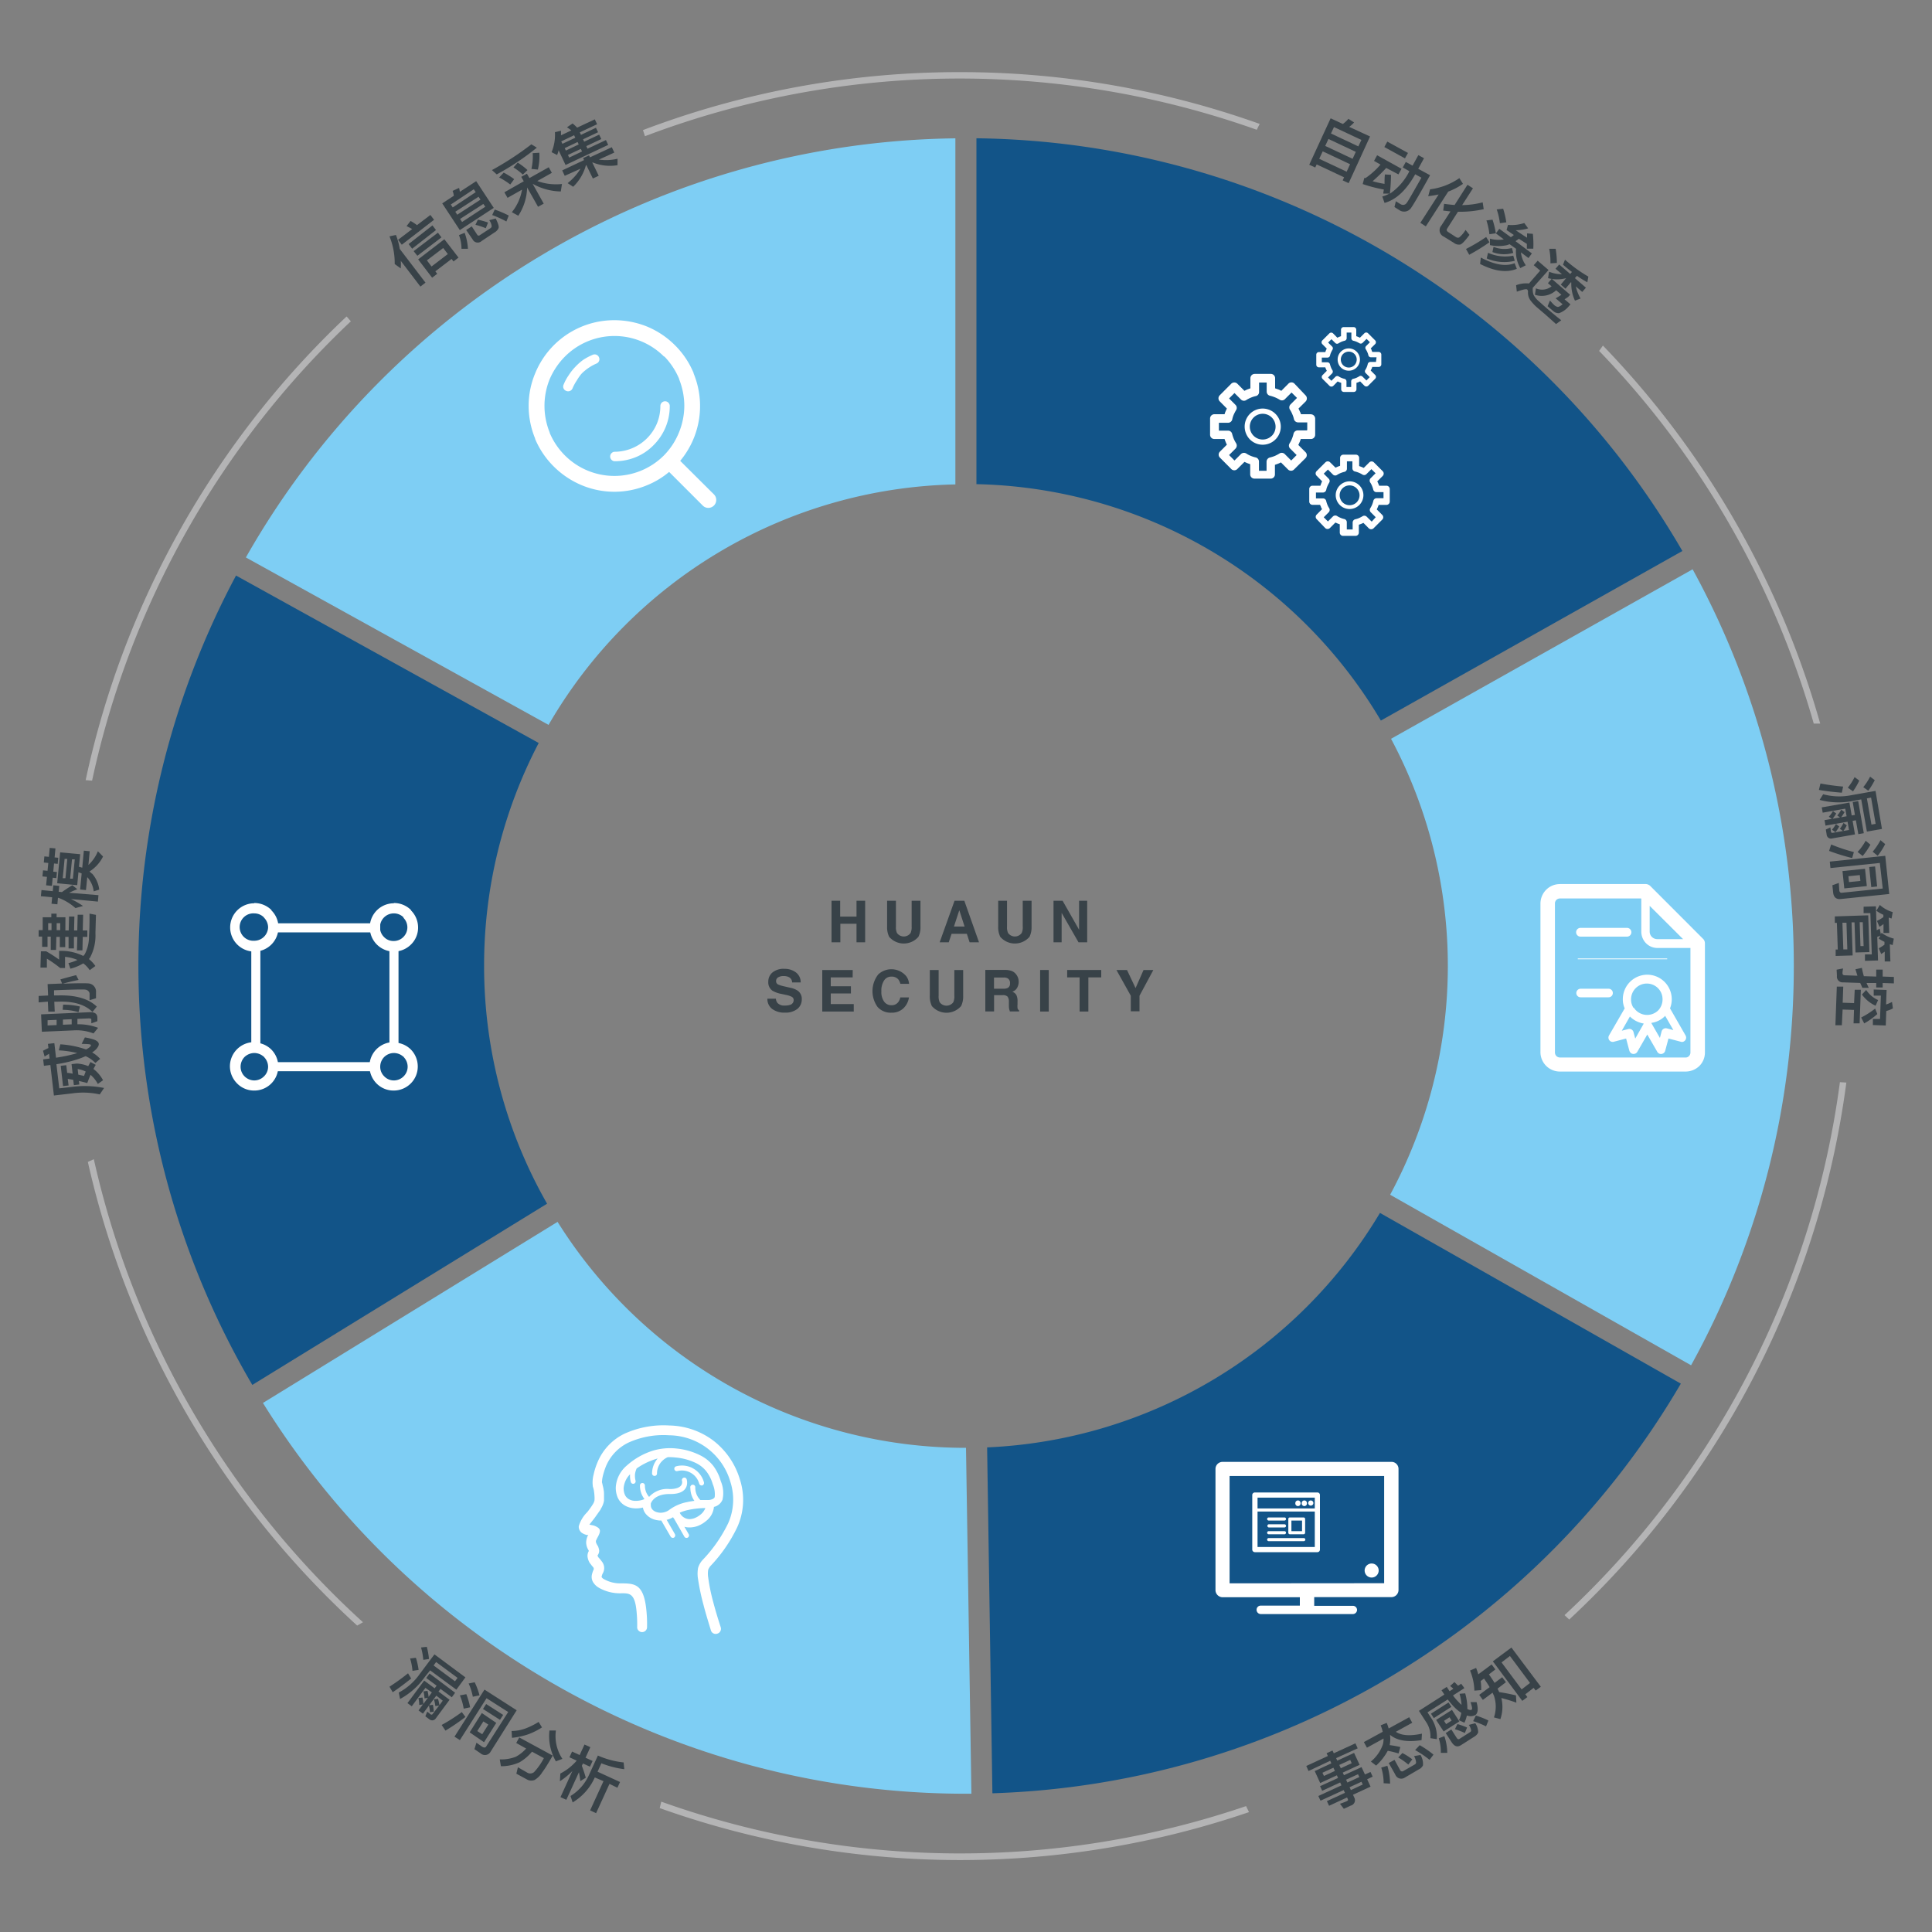 <svg id="图层_1" data-name="图层 1" xmlns="http://www.w3.org/2000/svg" viewBox="0 0 300 300"><rect x="0" y="0" width="300" height="300" fill="#808080" stroke="none"/><defs><style>.cls-1{fill:#384248;}.cls-2{fill:#7ecef4;}.cls-3{fill:#125488;}.cls-4{fill:#fff;}.cls-5{fill:#b4b4b5;}</style></defs><title>ico3</title><path class="cls-1" d="M9.37,162.16a15,15,0,0,1,4,.8h0c.51-.27.76-.5.75-.67s-.53-.17-1.44-.2l.5-1a9,9,0,0,1,1.42.34c.46.17.71.4.74.67s-.24.75-.81,1.17l-.22.15a5,5,0,0,1,1.24,1l-.74.64A4.66,4.66,0,0,0,13.29,164a12.73,12.73,0,0,1-1.39.53,20.67,20.67,0,0,1-3.14.72L9.2,169l1.9-.22a15.33,15.33,0,0,1,5.06.16l-.67,1a11.94,11.94,0,0,0-4.28-.16l-2.84.33-.55-4.74-1,.13-.12-1,1-.13-.08-.74a7.46,7.46,0,0,0-.69.44l-.25-.91q.38-.21.84-.42l-.08-.65,1-.11.26,2.26c.93-.14,1.73-.3,2.4-.47.32-.08.63-.16.89-.25a15.06,15.06,0,0,0-2.86-.42Zm1.28,6.39-.86.1-.36-3.15.86-.1.14,1.2c.3,0,.57.07.85.12l-.17-1.48.8-.09a5.28,5.28,0,0,1,1.79.4l.35-.64.82.44c-.12.19-.24.41-.36.64A5.3,5.3,0,0,1,16,167.74l-.81.58a4.76,4.76,0,0,0-1.13-1.42c-.17.39-.34.82-.51,1.28-.45-.13-.88-.23-1.3-.33l.07.55-.85.1-.1-.83-.85-.14ZM12.06,166l.1.87.89.2c.08-.23.17-.46.26-.68A4.25,4.25,0,0,0,12.06,166Z"/><path class="cls-1" d="M11.82,151.42l.38.74c-.92.19-1.73.38-2.44.59,2-.08,3.32-.09,3.91-.05a1.28,1.28,0,0,1,1.24,1.39c0,.19,0,.49,0,.92l-1,.3c0-.38,0-.72,0-1s-.26-.61-.72-.65-2.06,0-4.8.11l0,.8.55,0c2.75-.09,4.77.48,6.09,1.73l-.67.84c-1.16-1.16-2.94-1.69-5.37-1.6l-.56,0,.07,1.54-1,0-.07-1.55L6,155.65l0-1,1.47-.07-.08-1.77,2.25-.09-.26-.64C10.15,151.86,11,151.63,11.82,151.42Zm3.41,8.18-.71.87a7.32,7.32,0,0,0-3.16-.47l-4.86.21-.12-2.7,7.64-.34c.7,0,1.07.25,1.1.82l0,.58-.94.33c0-.22,0-.4,0-.57s-.18-.2-.49-.19l-1.67.07,0,.84A8.58,8.58,0,0,1,15.23,159.6Zm-7.84-1.18,0,.81,1.4-.06,0-.81ZM9.8,156a12.06,12.06,0,0,1,2.62.29l-.23.88a8.66,8.66,0,0,0-2.46-.37Zm1.33,3.06,0-.8-1.36.06,0,.8Z"/><path class="cls-1" d="M10.15,144.48l.52,0,.05-2.16.83,0-.05,2.16H12l.06-2.44.85,0-.06,2.44.71,0,0,1-.71,0-.05,2.09-.85,0,.06-2.09h-.53l0,1.79-.83,0,0-1.79-.52,0,0,1.59-.84,0,0-1.59H8.75L8.7,147.5l-.82,0,0-2.06h-.5l0,1.58-.84,0,0-1.59H6l0-1h.63l0-2,1.34,0v-.56l.82,0v.56l1.37,0Zm3.75-2.61,1,.19-.08,2.83a7.28,7.28,0,0,1-.86,3.84l-.16.19A4.9,4.9,0,0,1,14.81,150l-.88.65a4.14,4.14,0,0,0-1-1.06,7.3,7.3,0,0,1-2,.83l-.3-.87a7.08,7.08,0,0,0,1.4-.49,6.42,6.42,0,0,0-1.93-.48l0,1.73-.76,0a19,19,0,0,0-2.06-1.45l0,1.39-1,0,.07-2.53.83,0a22.63,22.63,0,0,1,2,1.29l0-1.36.6,0a7.72,7.72,0,0,1,3.15.79,1.68,1.68,0,0,0,.27-.34,6,6,0,0,0,.62-2.79C13.9,144.2,13.91,143.05,13.9,141.87ZM8,144.43l0-1.08H7.48l0,1.08Zm1.35,0,0-1.08H8.8l0,1.08Z"/><path class="cls-1" d="M15.29,139l-.09,1-4.2-.4a12.38,12.38,0,0,1,1.89,1.08l-1.17.33a8.23,8.23,0,0,0-2.63-1.59H9l-.09,1L8,140.33l.1-1-1.75-.17.09-.95,1.75.17.09-.91.92.09-.09.91.51.05c.49-.35,1-.7,1.62-1.06l.76.61c-.5.21-.92.39-1.27.56Zm-8-2.84-.7-.07.09-.94.7.07L7.5,134l-.7-.07.09-.95.7.07.13-1.39.89.08-.13,1.4.57.05-.09.95-.57-.06-.12,1.27.57.06-.09.94-.57-.06-.12,1.27-.9-.09Zm7-.52a4.59,4.59,0,0,1,1.12,2.5l-.86.27a4,4,0,0,0-.9-2.1l-.1-.1-.2,2-.91-.09.24-2.49c-.16-.07-.33-.12-.5-.18l-.19,2-3.11-.3.46-4.8,3.11.29-.19,1.95c.17.05.35.09.51.15l.25-2.65.91.09-.2,2.13a5.9,5.9,0,0,0,1.47-2.13L16,133a5.78,5.78,0,0,1-2.11,2.33A5.54,5.54,0,0,1,14.29,135.68Zm-3.84-2.27-.42,0-.29,3,.42,0Zm.73.07-.29,3,.43,0,.29-3Z"/><path class="cls-1" d="M62.23,41.68,61.29,41a11.06,11.06,0,0,0-.81-4.3l1-.22a10.42,10.42,0,0,1,.59,2.17l4,5.24-.79.61-3.05-4C62.27,40.92,62.25,41.3,62.23,41.68ZM64,35.57c-.29-.17-.57-.32-.87-.46l.62-.8a7.08,7.08,0,0,1,1,.65l2.08-1.58.57.75L62.39,38l-.58-.76ZM67.15,35l.55.72L64,38.62l-.55-.72ZM68,36.13l.55.73-3.74,2.86L64.23,39ZM71.2,40l-.78.6-.3-.39L67.6,42.13l.29.39-.79.6-2.17-2.84L69,37.15Zm-1.66-.55-.72-.94-2.53,1.92.72.95Z"/><path class="cls-1" d="M70.47,30.4a2.92,2.92,0,0,0-.19-.76l1-.46a3.14,3.14,0,0,1,.12.61l2.54-1.66,2.73,4.15L71.4,35.73l-2.73-4.15Zm3.4-.56-.3-.45L70,31.76l.3.45ZM74.61,31l-.3-.45L70.7,32.88l.3.46Zm-2.46,5.15a8.5,8.5,0,0,1,.51,2.48h-1a6,6,0,0,0-.39-2.12Zm2.9-4.48L71.44,34l.31.47,3.61-2.37Zm-.27,5.76a.88.88,0,0,1-1.39-.25l-1-1.46.86-.57.84,1.28a.26.26,0,0,0,.4.1l1.66-1.09a.42.42,0,0,0,.2-.32,2,2,0,0,0-.38-.93l1-.26c.38.74.53,1.24.45,1.48a1.44,1.44,0,0,1-.61.67Zm1-2.85-.35.86a10.31,10.31,0,0,0-1.6-.53l.37-.8A13.69,13.69,0,0,1,75.74,34.54ZM79,33.47l-.37.92a17.26,17.26,0,0,0-2.2-1l.39-.85A17.2,17.2,0,0,1,79,33.47Z"/><path class="cls-1" d="M83.36,22.93a39.41,39.41,0,0,1-6.23,4.15l-.74-.67a47,47,0,0,0,6.12-4Zm-3.52,4.89-.61.83a10.84,10.84,0,0,0-1.72-1.09l.7-.76A11.65,11.65,0,0,1,79.84,27.82Zm1.49.33-.39-.69.88-.49.39.68,3-1.68.48.87-2.26,1.27a8.52,8.52,0,0,0,3.83.46l-.18,1.16a9.27,9.27,0,0,1-4.37-1.19l1.72,3.08-.88.49-1.7-3a8.32,8.32,0,0,1-1.37,4.39l-1-.55a7.53,7.53,0,0,0,1.58-3.5l-2.25,1.27-.49-.86Zm.58-1.74-.73.7A8.89,8.89,0,0,0,79.73,26l.66-.75A10.35,10.35,0,0,1,81.91,26.41Zm1.84-2.69a8.8,8.8,0,0,1-.23,2.61l-1-.1a8.8,8.8,0,0,0,.2-2.45Z"/><path class="cls-1" d="M86.51,24.07l-.86-.44a7.06,7.06,0,0,0,.52-3.11l.94-.22c0,.24,0,.47,0,.71l1.61-.76a7.07,7.07,0,0,0-.68-.48l.87-.6a8.23,8.23,0,0,1,.71.65l2.74-1.29.36.76-2.69,1.26.18.39,2.33-1.1.33.69-2.33,1.1.17.37,2.33-1.09.33.68-2.33,1.1.19.4,2.86-1.34.35.75-6.62,3.12-1.08-2.29C86.69,23.58,86.61,23.82,86.51,24.07ZM89.15,21l-2,.95.18.38,2-.94ZM87.69,27.3l-.39-.84,3.39-1.6-.14-.31.91-.43.15.31L95,22.86l.39.83L93,24.78a7.68,7.68,0,0,0,2.89-.13v1a7.12,7.12,0,0,1-3.84-.42l-.08,0,1,2.06-.91.43-1-2.06-.08,0A7.26,7.26,0,0,1,89,29l-.86-.56a8.5,8.5,0,0,0,2-2.24Zm2-5.25-2,.95.17.38,2-.95Zm.5,1.07-2,.94.19.41,2-.95Z"/><path class="cls-1" d="M209.42,28.44l-.93-.43.22-.48-4.26-2-.22.48-.93-.43,3.32-7.21,1.9.88a4.71,4.71,0,0,0,.86-.8l.88.56a4.09,4.09,0,0,1-.76.69l3.24,1.49Zm-.31-1.78.53-1.16-4.25-2-.54,1.16Zm.92-2,.5-1.08-4.25-2-.5,1.08Zm.89-1.93.48-1-4.26-2-.47,1Z"/><path class="cls-1" d="M217.63,26.21l-.48.87-1.9-1a26.5,26.5,0,0,1-2.11,2.06,14.53,14.53,0,0,0,1.85.41c0-.52,0-1,.06-1.46l.94.05c0,.91-.06,1.89-.17,2.94a9.14,9.14,0,0,0,3-3.44l0-.07-1-.57.47-.85,1.05.57.9-1.63.88.48-.9,1.64,1.84,1c-1.55,2.81-2.55,4.52-3,5.15a1.31,1.31,0,0,1-1.85.21c-.14-.07-.36-.22-.68-.43l.22-.89c.29.18.53.34.75.46a.68.68,0,0,0,.94-.21c.27-.36,1-1.67,2.28-3.91l-1-.54,0,.07c-1.37,2.43-2.94,3.9-4.73,4.39l-.35-1a4.55,4.55,0,0,0,1.1-.45l-.94,0c0-.22.06-.43.08-.63a22.68,22.68,0,0,1-3.28-.85l.25-.95a.63.63,0,0,0,.22,0,12,12,0,0,0,2.29-2.07l-1-.58.48-.87Zm1-2.46-.47.84-3.2-1.76.46-.84Z"/><path class="cls-1" d="M227.17,28.55a10.18,10.18,0,0,1-2.29,1.2l-3.48,5.4-.85-.55,2.84-4.4q-.79.16-1.62.27l.29-1.07a10.3,10.3,0,0,0,4.55-1.74Zm-3,8.18a1.08,1.08,0,0,1-.37-1.69l1.43-2.21-1.13-.13.14-1.05c.56.08,1.1.14,1.63.18l2-3.14.85.55-1.68,2.61a13.34,13.34,0,0,0,3.19-.43l.16,1.06a16.68,16.68,0,0,1-4,.4l-1.66,2.59c-.15.22-.1.41.16.57l1.17.76a.54.54,0,0,0,.51.08,4.35,4.35,0,0,0,1-1.18l.61.77c-.66.9-1.14,1.41-1.42,1.5a1.25,1.25,0,0,1-1-.26Z"/><path class="cls-1" d="M231.28,37.62a31.85,31.85,0,0,1-3.14,1.94l-.5-.9a27.44,27.44,0,0,0,3.13-1.86Zm4.25,4.12c-1.55.64-3.45.4-5.7-.75l.11-1c2.13,1.13,3.87,1.43,5.25.88Zm-3.26-5.51-1,.14a9.76,9.76,0,0,0-.46-2.14l.95-.12A12.35,12.35,0,0,1,232.27,36.23Zm2.94,4.27a6.89,6.89,0,0,1-4.35-.37l.2-.88a6.45,6.45,0,0,0,3.92.45Zm-.61-3.67a4,4,0,0,0,.47-.34l-1.13-.77.22-.8a6.26,6.26,0,0,0,2.53-.29l.6.83a6.69,6.69,0,0,1-1.93.29c.59.4,1.17.79,1.76,1.16,0-.22,0-.45,0-.67l.9.07a14.67,14.67,0,0,1,.07,2.31l-1,0c0-.25,0-.49,0-.75l-1.24-.79c-.18.14-.35.25-.52.37l2.54,1.9-.53.72-1.17-.88a4.17,4.17,0,0,0,.76,2l-.86.44a5.21,5.21,0,0,1-.66-3l-1-.71-.38.14a6.21,6.21,0,0,1-2.67,0v-1a4.89,4.89,0,0,0,2.15.11l-1.23-.93.53-.71Zm.38,2.44a5,5,0,0,1-3.24-.13l.18-.81a4.48,4.48,0,0,0,2.84.18Zm-1.08-4.75-1,.14a9.79,9.79,0,0,0-.49-2.14l1-.11A13.61,13.61,0,0,1,233.9,34.52Z"/><path class="cls-1" d="M238.65,47.72a7.05,7.05,0,0,1-1.06-1.16,2.11,2.11,0,0,1-.33-1.17.53.53,0,0,0-.11-.43c-.14-.13-.68,0-1.62.33l-.11-1a4.31,4.31,0,0,1,2-.27l1.74-2-1-.84.61-.7,1.69,1.45L238,44.7a.71.71,0,0,1,0,.15,2.79,2.79,0,0,0,.12.91,3.23,3.23,0,0,0,.81,1c.42.38.91.82,1.49,1.32l1.12.94.89.71-.81.59L240,48.87Zm5.16-1.95-.3.33a5.48,5.48,0,0,1-.57.37l.92.79-.32.37a3.45,3.45,0,0,1-1.45,1,1.22,1.22,0,0,1-.87-.3c-.24-.21-.55-.46-.91-.78l.37-.88c.28.31.49.55.65.69a1.12,1.12,0,0,0,.58.3c.14,0,.38-.12.73-.41l-1.08-.93a9.79,9.79,0,0,0,.89-.55l-.81-.7a3.29,3.29,0,0,1-3.3.7l.16-1a2.35,2.35,0,0,0,2.43-.31l-.57-.49.59-.68Zm.11-1.94-.83,1-.73-.64.83-1,0,0a5.27,5.27,0,0,1-2.81,0l.16-1a5.17,5.17,0,0,0,2,.39l-1-.85.57-.66,1.71,1.47.27-.31c-.45-.34-.92-.72-1.39-1.13l.31-.78a22.05,22.05,0,0,0,3.63,2.63l-.16.88a14.77,14.77,0,0,1-1.61-1l-.32.36,1.71,1.48-.57.66-1-.86a6.68,6.68,0,0,0,.74,1.88l-.87.34a6.2,6.2,0,0,1-.57-2.82Zm-2.17-3-1,.06a10.18,10.18,0,0,0-.19-2.26l1,0A13.41,13.41,0,0,1,241.75,40.84Z"/><path class="cls-1" d="M286,123.09c-1.26-.1-2.44-.24-3.56-.43l.24-1a33.87,33.87,0,0,0,3.52.48Zm1.67,1.29a11.42,11.42,0,0,1-5.12-.17l.55-.88a9.51,9.51,0,0,0,4.41.14l3.72-.66,1,5.91-2.34.41-.88-5Zm1.74,5-.85.14-.38-2.15-.51.09.37,2.11-3.54.62a.67.67,0,0,1-.86-.62l-.13-.76.71-.33.09.66a.21.21,0,0,0,.28.18l1.59-.28-.48-.35a5.69,5.69,0,0,0,.56-.9l.51.37a5.15,5.15,0,0,1-.53.87l.87-.15-.22-1.28-3.43.6-.15-.85,1.14-.2-.47-.33a4.79,4.79,0,0,0,.64-.87l.51.37a6.9,6.9,0,0,1-.57.82l1.16-.21-.43-.3a5.32,5.32,0,0,0,.62-.9l.51.38a7.21,7.21,0,0,1-.52.79l.84-.15-.21-1.18-3.5.62-.15-.82,4.3-.75.35,2,.5-.08-.34-2,.85-.15Zm-4.42-.17-.52-.37a4.69,4.69,0,0,0,.61-.89l.51.38A5,5,0,0,1,285,129.23Zm2.73-6.34-.79-.56a9,9,0,0,0,1.05-1.64l.73.54A11.2,11.2,0,0,1,287.73,122.89Zm2.37-.1-.76-.54a9.41,9.41,0,0,0,1.06-1.63l.72.54A11.17,11.17,0,0,1,290.1,122.79Zm.45,1.08-.65.12.71,4.07.65-.11Z"/><path class="cls-1" d="M287.6,133.24a32.63,32.63,0,0,1-3.58-1.11l.32-1a27.07,27.07,0,0,0,3.53,1.18Zm-3.07,4.22,1-.36.07,1.07c0,.33.17.48.38.46l6.37-.66L291.9,134l-7.67.79-.1-1,8.61-.9.62,5.93-7.54.78c-.69.07-1.09-.28-1.17-1Zm5.35.13-3.5.36-.28-2.69,3.5-.36Zm-1-.8-.09-.91-1.77.18.09.91Zm.33-3.89-.76-.61a8.73,8.73,0,0,0,1.25-1.74l.74.61A11.48,11.48,0,0,1,289.25,132.9Zm2.27,4.75-.91.1-.32-3.12.91-.09Zm.06-4.78-.75-.62a10.18,10.18,0,0,0,1.21-1.79l.73.61A10.6,10.6,0,0,1,291.58,132.87Z"/><path class="cls-1" d="M288.12,147.9l-.15-4.68-.46,0,.17,5.14-2.64.08,0-1h.33l-.14-4.14h-.32l0-1,5.19-.17.18,5.71Zm-1.89-.48.62,0-.13-4.14-.63,0Zm2.66-.52.49,0-.13-3.7h-.48Zm.7,2.3,0-1,1.06,0-.22-6.41-1.05,0,0-1,1.91-.06.12,3.72c.17-.08.32-.17.47-.25l.17.85.12-.2a5.61,5.61,0,0,0,1.9.9l-.18,1-.44-.13.09,2.68-.88,0,0-1.53c-.19.14-.38.26-.55.37l-.37-.89a6.86,6.86,0,0,0,.88-.56v-.44a7.79,7.79,0,0,1-.9-.51l.27-.46c-.15.06-.31.14-.49.2l.12,3.66Zm1.77-7.78.54-.9a5.08,5.08,0,0,0,2,1.11l-.18,1-.44-.15.08,2.39-.89,0,0-1.38a6.26,6.26,0,0,1-.63.42l-.39-.91a6.53,6.53,0,0,0,1-.59v-.36A5.64,5.64,0,0,1,291.36,141.42Z"/><path class="cls-1" d="M288,153.69l.95,0-.19,5.21-.94,0,.07-2.08-1.77-.06L286,159.2l-1,0,.22-6,1,0-.09,2.5,1.77.06Zm-2.81-3.12,1-.19a4.69,4.69,0,0,0-.09.73c0,.21.11.32.32.33l2,.07c-.11-.35-.21-.69-.31-1l1-.22a12.08,12.08,0,0,0,.31,1.29l1.92.06,0-1.08,1,0,0,1.08,1.74.06,0,1-1.74-.06,0,.7-1,0,0-.7-1.5,0c.1.25.22.5.34.74l-1,0q-.16-.39-.33-.75l-2.66-.09a.88.88,0,0,1-.95-1Zm4.29,8.35L289,158a12.61,12.61,0,0,0,2.17-1.39l.34.85A11.29,11.29,0,0,1,289.46,158.92Zm1.76-2.75a5.4,5.4,0,0,1-2.12-1.74l.66-.71a4.34,4.34,0,0,0,1.85,1.57Zm1.66.83-.08,2.24-2-.07,0-.95,1.11,0,.13-3.62-1.11,0,0-.95,2,.07-.08,2.26a5.93,5.93,0,0,0,.92-.4l.14,1C293.65,156.75,293.28,156.88,292.88,157Z"/><path class="cls-1" d="M63.85,260.64c-1,.79-1.93,1.5-2.87,2.13l-.5-.86a33.87,33.87,0,0,0,2.88-2.08Zm2.1-.22a11.31,11.31,0,0,1-3.83,3.4l-.2-1a9.35,9.35,0,0,0,3.29-2.93l2.25-3,4.81,3.57-1.41,1.91-4.07-3Zm4.72,2.43-.51.7-1.76-1.3-.31.41,1.72,1.28-2.14,2.89a.67.67,0,0,1-1,.14l-.62-.46.29-.73.53.42a.21.21,0,0,0,.32-.07l1-1.29-.59.08a5.82,5.82,0,0,0-.22-1.05l.63-.08a5.85,5.85,0,0,1,.22,1l.52-.71-1-.78-2.08,2.8-.68-.51.68-.93-.57.09a4.62,4.62,0,0,0-.13-1.08l.63-.08a6.2,6.2,0,0,1,.14,1l.7-.95-.52.08a4.86,4.86,0,0,0-.17-1.08l.63-.08a4.83,4.83,0,0,1,.17.93l.51-.69-1-.71-2.12,2.86-.67-.49,2.6-3.5,1.62,1.2.31-.41-1.61-1.19.51-.7ZM65,259.3l-.95.15a8.74,8.74,0,0,0-.37-1.92l.9-.11A10.57,10.57,0,0,1,65,259.3Zm1.65-1.7-.92.14a10,10,0,0,0-.35-1.92l.89-.1A10.44,10.44,0,0,1,66.61,257.6Zm.74,8.18-.63.09a4.87,4.87,0,0,0-.17-1.07l.63-.08A5.41,5.41,0,0,1,67.35,265.78Zm.33-7.7-.39.53,3.32,2.46.4-.53Z"/><path class="cls-1" d="M72.27,266.61a32.23,32.23,0,0,1-3.1,2.12l-.59-.88a26.13,26.13,0,0,0,3.13-2Zm1.4,5,.31-1,.89.62c.28.17.48.16.6,0l3.44-5.39-3.36-2.14-4.14,6.5-.84-.53,4.66-7.31,5,3.21L76.18,272a1,1,0,0,1-1.54.27ZM73,265.11l-1,.21a8.59,8.59,0,0,0-.59-2.06l1-.19A12,12,0,0,1,73,265.11Zm1.42-1.85-1,.21a9.13,9.13,0,0,0-.65-2.06l.94-.19A11.23,11.23,0,0,1,74.46,263.26Zm2.64,4.27-1.9,3L72.93,269l1.89-3Zm-1.23.26-.77-.49-.95,1.5.77.49Zm2.3-1.5-.49.77L75,265.37l.49-.77Z"/><path class="cls-1" d="M80.16,270.65l.47-.86,5.2,2.82c-.64,1.1-1.18,2-1.63,2.59A3.52,3.52,0,0,1,83,276.4a1.39,1.39,0,0,1-1.18-.09l-1.64-.89.24-1c.5.29,1,.57,1.41.81a.92.92,0,0,0,1.11-.07A9.69,9.69,0,0,0,84.45,273l-1.84-1a7.35,7.35,0,0,1-1.94,1.65,6.86,6.86,0,0,1-2.89.61l-.18-1.06a6.27,6.27,0,0,0,2.49-.41,5.79,5.79,0,0,0,1.61-1.28Zm4-2.42A10.74,10.74,0,0,1,82,269.31a11.72,11.72,0,0,1-2.5.54l-.06-1.06a6.49,6.49,0,0,0,2.2-.41,11.52,11.52,0,0,0,2-1Zm3.16,4.89-1,.38a7.76,7.76,0,0,1-1-4.79h1A6.41,6.41,0,0,0,87.33,273.12Z"/><path class="cls-1" d="M87.94,279.47l-.91-.41L88.88,275a11.08,11.08,0,0,1-1.94,1.59l.07-1.2a8.31,8.31,0,0,0,2.54-2l-1.13-.52.41-.89,1.18.54.75-1.63.91.41-.75,1.64,1.1.5-.41.89-1.09-.5-.17.36c.22.59.43,1.2.61,1.86l-.84.51c-.08-.55-.15-1-.22-1.37Zm9-4.75a14.63,14.63,0,0,1-3.56-.92l-.59,1.31,3.49,1.6-.41.89L94.64,277l-2.08,4.55-.93-.43,2.08-4.54L92.36,276a8.62,8.62,0,0,1-3.44,3.88l-.33-1a7.35,7.35,0,0,0,2.91-3.36l1.34-2.92a13.18,13.18,0,0,0,4,1.07Z"/><path class="cls-1" d="M206.73,273.81l-.18-.4L203.19,275l-.35-.78,3.35-1.55-.2-.43.92-.42.2.43,3.36-1.55.35.78L207.47,273l.18.39,2.61-1.2.86,1.85-2.62,1.21.19.4,2.73-1.25.53,1.14.86-.39.34.73-.86.4.53,1.15-2.73,1.26.19.41a.86.86,0,0,1-.53,1.27l-1.08.5-.6-.78c.35-.12.69-.24,1-.38s.27-.23.19-.41l-.09-.19-2.79,1.29-.34-.72,2.8-1.29-.2-.43-3.59,1.65-.34-.73,3.59-1.65-.2-.45-2.79,1.29-.33-.71,2.79-1.28-.18-.41L205,276.87l-.85-1.86Zm.32.68-1.7.78.23.5,1.7-.78Zm2.61-1.21-1.7.78.24.51,1.69-.78Zm-.44,3.51,1.86-.85-.21-.44-1.85.85Zm.34.73.2.44,1.85-.86-.2-.43Z"/><path class="cls-1" d="M215.33,267.53a7.47,7.47,0,0,1,.3.87l3.19-1.75.47.86-2.54,1.4c.85.59,2.21.69,4.05.29l-.06,1c-2.22.36-3.85.07-4.9-.82a5,5,0,0,1-.05,1.6,15.56,15.56,0,0,1,1.65.3l-.27,1a15.28,15.28,0,0,0-1.68-.42,8.65,8.65,0,0,1-1.81,2.3l-.81-.63a6,6,0,0,0,1.87-2.68,3.68,3.68,0,0,0,.1-.89l-2.58,1.42-.48-.87,2.93-1.6a6.58,6.58,0,0,0-.32-1Zm.1,6.66a10,10,0,0,1,.42,2.77l-1-.06a8,8,0,0,0-.37-2.43Zm2.73,1.82a1,1,0,0,1-1.52-.49l-1-1.76.9-.49.86,1.57a.34.34,0,0,0,.52.16l1.74-1a.4.4,0,0,0,.23-.31,2.28,2.28,0,0,0-.32-1l1-.18a2.65,2.65,0,0,1,.39,1.61,1.32,1.32,0,0,1-.65.63Zm1.14-2.82-.62.81a10.7,10.7,0,0,0-1.56-1.1l.64-.69A9.74,9.74,0,0,1,219.3,273.19Zm3.29-.73-.61.81a15.31,15.31,0,0,0-2.24-1.52l.71-.76A14.28,14.28,0,0,1,222.59,272.46Z"/><path class="cls-1" d="M227.39,262.13l-1.77,1.14a8.25,8.25,0,0,0,.91,1.06,5,5,0,0,0,.42.4,9,9,0,0,0-.31-1.72l.87-.07a8.35,8.35,0,0,1,.34,2.44c.32.15.54.19.67.1s.06-.48-.18-1.18l.94,0c.28,1,.23,1.7-.17,2a1.52,1.52,0,0,1-1.26.1l-.08,0a5.08,5.08,0,0,1-.37,1.1l-.86-.38a4,4,0,0,0,.37-1.15,5.78,5.78,0,0,1-.83-.64,10.22,10.22,0,0,1-1.27-1.44l-3.15,2,.59.91a5.22,5.22,0,0,1,.86,3.26l-1-.16a3.94,3.94,0,0,0-.7-2.56l-1.08-1.68,3.95-2.53-.44-.67.81-.52.44.67.59-.38a6.47,6.47,0,0,0-.51-.43l.67-.61c.18.16.36.36.57.57l.48-.31Zm-2.46,2.23.44.68-2.73,1.75-.44-.69Zm.53,1.15,1.15,1.79-2.44,1.56L223,267.07Zm-1.18,4.08a8.36,8.36,0,0,1,.45,2.59h-1a6.8,6.8,0,0,0-.32-2.26Zm.8-2.93-.85.55.32.51.86-.55Zm1.81,4.31c-.58.37-1,.24-1.45-.39l-.95-1.47.87-.56.83,1.3c.13.21.28.27.44.16l1.65-1.05a.31.31,0,0,0,.16-.28,2.23,2.23,0,0,0-.36-.84l1-.26a2.52,2.52,0,0,1,.45,1.44,1.38,1.38,0,0,1-.57.63Zm.92-2.72-.35.85a11.14,11.14,0,0,0-1.54-.59l.39-.8A12.9,12.9,0,0,1,227.81,268.25Zm3.31-1.09-.37.91a13.58,13.58,0,0,0-2-.81l.42-.87A12.4,12.4,0,0,1,231.12,267.16Z"/><path class="cls-1" d="M230,262.44l-1.06.08a8.8,8.8,0,0,0-.67-3.12l.94-.41c.12.33.24.65.34,1l2.07-1.54.58.78-1,.77c.33.46.62.9.88,1.32l1.18-.88.58.77-1.3,1,.26.54c.81.12,1.69.29,2.6.51l.06,1.13a23,23,0,0,0-2.33-.72,5.84,5.84,0,0,1-.15,3.27l-1-.26a5.21,5.21,0,0,0,0-3.36l-.22-.48-1.5,1.12-.57-.78,1.62-1.2c-.25-.42-.55-.87-.87-1.33l-.52.38A8.7,8.7,0,0,1,230,262.44Zm9.26-.52-.8.59-.32-.42-1.29,1,.32.43-.79.59-4.57-6.14,2.88-2.14Zm-1.68-.59-3.12-4.19-1.3,1,3.12,4.19Z"/><path class="cls-2" d="M38.18,86.56l47,26a74.81,74.81,0,0,1,63.17-37.34V21.48A128.51,128.51,0,0,0,38.18,86.56Z"/><path class="cls-3" d="M151.62,21.47V75.18a74.79,74.79,0,0,1,62.8,36.71l46.82-26.33A128.51,128.51,0,0,0,151.62,21.47Z"/><path class="cls-2" d="M278.54,150a127.92,127.92,0,0,0-15.71-61.6L216,114.72a74.93,74.93,0,0,1-.14,70.8L262.59,212A127.94,127.94,0,0,0,278.54,150Z"/><path class="cls-2" d="M150,224.82h0a74.78,74.78,0,0,1-63.42-35.09L40.83,217.85A128.44,128.44,0,0,0,150,278.53l.84,0Z"/><path class="cls-3" d="M75.17,150a74.45,74.45,0,0,1,8.48-34.63l-47-26a128.63,128.63,0,0,0,2.53,125.68l45.77-28.14A74.4,74.4,0,0,1,75.17,150Z"/><path class="cls-3" d="M261,214.85l-46.72-26.51a74.83,74.83,0,0,1-61,36.41l.82,53.71A128.52,128.52,0,0,0,261,214.85Z"/><path class="cls-1" d="M129.12,146.32v-6.45h1.34v2.46H133v-2.46h1.34v6.45H133v-2.88h-2.51v2.88Z"/><path class="cls-1" d="M137.75,139.87h1.37v4a2.12,2.12,0,0,0,.16,1,1.3,1.3,0,0,0,2.12,0,2.27,2.27,0,0,0,.16-1v-4h1.37v4a3.36,3.36,0,0,1-.32,1.6,3,3,0,0,1-4.54,0,3.36,3.36,0,0,1-.32-1.6Z"/><path class="cls-1" d="M148.22,139.87h1.52l2.28,6.45h-1.46l-.43-1.32h-2.37l-.44,1.32h-1.41Zm-.09,4h1.65l-.82-2.53Z"/><path class="cls-1" d="M155,139.87h1.37v4a2.12,2.12,0,0,0,.16,1,1.3,1.3,0,0,0,2.12,0,2.12,2.12,0,0,0,.16-1v-4h1.37v4a3.36,3.36,0,0,1-.32,1.6,3,3,0,0,1-4.54,0,3.36,3.36,0,0,1-.32-1.6Z"/><path class="cls-1" d="M163.59,139.87H165l2.56,4.5v-4.5h1.26v6.45h-1.35l-2.62-4.57v4.57h-1.26Z"/><path class="cls-1" d="M120.48,155.08a1.19,1.19,0,0,0,.25.66,1.4,1.4,0,0,0,1.14.4,2.45,2.45,0,0,0,.79-.1.76.76,0,0,0,.58-.75.56.56,0,0,0-.28-.5,3.32,3.32,0,0,0-.9-.3l-.7-.15a4.29,4.29,0,0,1-1.41-.5,1.57,1.57,0,0,1-.65-1.39,1.83,1.83,0,0,1,.64-1.44,2.72,2.72,0,0,1,1.87-.57,2.88,2.88,0,0,1,1.76.54,1.89,1.89,0,0,1,.76,1.57H123a.92.92,0,0,0-.52-.83,1.76,1.76,0,0,0-.8-.16,1.56,1.56,0,0,0-.86.21.65.65,0,0,0-.31.58.56.56,0,0,0,.31.52,4.64,4.64,0,0,0,.86.27l1.13.26a3,3,0,0,1,1.11.47,1.56,1.56,0,0,1,.58,1.32,1.87,1.87,0,0,1-.68,1.47,2.94,2.94,0,0,1-1.93.58,3.14,3.14,0,0,1-2-.58,1.92,1.92,0,0,1-.73-1.58Z"/><path class="cls-1" d="M132.4,151.77H129v1.37h3.13v1.12H129v1.65h3.57v1.16h-4.89v-6.45h4.73Z"/><path class="cls-1" d="M136.38,151.3a3,3,0,0,1,4.33.27,2.29,2.29,0,0,1,.45,1.2h-1.35a2,2,0,0,0-.33-.7,1.34,1.34,0,0,0-1.07-.42,1.29,1.29,0,0,0-1.13.6,2.84,2.84,0,0,0-.42,1.67,2.56,2.56,0,0,0,.44,1.63,1.36,1.36,0,0,0,1.11.54,1.26,1.26,0,0,0,1.06-.47,1.9,1.9,0,0,0,.33-.74h1.34a2.89,2.89,0,0,1-.88,1.71,2.6,2.6,0,0,1-1.83.66,2.71,2.71,0,0,1-2.16-.89,4.21,4.21,0,0,1,.11-5.06Z"/><path class="cls-1" d="M144.38,150.62h1.37v4a2.2,2.2,0,0,0,.16,1,1.31,1.31,0,0,0,2.12,0,2.2,2.2,0,0,0,.16-1v-4h1.37v4a3.36,3.36,0,0,1-.32,1.6,3,3,0,0,1-4.54,0,3.36,3.36,0,0,1-.32-1.6Z"/><path class="cls-1" d="M157.14,150.79a1.64,1.64,0,0,1,.6.45,2,2,0,0,1,.32.54,1.83,1.83,0,0,1,.12.68,1.89,1.89,0,0,1-.23.91,1.29,1.29,0,0,1-.76.62,1.26,1.26,0,0,1,.63.51,2.19,2.19,0,0,1,.18,1v.43a3.41,3.41,0,0,0,0,.6.52.52,0,0,0,.25.37v.16H156.8c0-.14-.07-.25-.09-.34a3.43,3.43,0,0,1-.05-.56v-.6a1.22,1.22,0,0,0-.22-.82,1,1,0,0,0-.76-.21h-1.32v2.53H153v-6.45h3.09A2.9,2.9,0,0,1,157.14,150.79Zm-2.79,1v1.74h1.45a1.55,1.55,0,0,0,.65-.11.72.72,0,0,0,.38-.72.8.8,0,0,0-.37-.79,1.28,1.28,0,0,0-.62-.12Z"/><path class="cls-1" d="M162.85,157.07h-1.34v-6.45h1.34Z"/><path class="cls-1" d="M171,150.62v1.15H169v5.3h-1.36v-5.3h-1.93v-1.15Z"/><path class="cls-1" d="M177.57,150.62h1.52l-2.15,4v2.41h-1.35v-2.41l-2.23-4H175l1.33,2.81Z"/><path class="cls-4" d="M99.81,234.1a4.59,4.59,0,0,1-1.15.12h0a3.51,3.51,0,0,1-1.61-.43,2.7,2.7,0,0,1-1.15-1.29,3.83,3.83,0,0,1-.28-1.59,4.79,4.79,0,0,1,1.72-3.35,11,11,0,0,1,4.2-2.35,9.4,9.4,0,0,1,3.56-.28,10.45,10.45,0,0,1,3.52,1,5.88,5.88,0,0,1,2.13,1.68,7.16,7.16,0,0,1,1.17,2.38,4.65,4.65,0,0,1,.27,2.88v0a1.87,1.87,0,0,1-1.33,1.12,3.12,3.12,0,0,1-1.22,2.19,4.53,4.53,0,0,1-1.19.73,3.75,3.75,0,0,1-1.4.27,2.54,2.54,0,0,1-.78-.11l.69,1.19a.39.39,0,0,1-.67.39l-1.62-2.83a1.06,1.06,0,0,1-.16-.23,3.5,3.5,0,0,1-.89.39l-.11,0,1.29,2.24a.41.41,0,0,1-.13.53.4.4,0,0,1-.53-.14l-1.46-2.51h-.3a4.19,4.19,0,0,1-.65-.11,2.8,2.8,0,0,1-1.4-.85,2.08,2.08,0,0,1-.5-1.07Zm7.38-3.1h0a.39.39,0,1,1,.77,0,2.9,2.9,0,0,0,.21,1.06,2.72,2.72,0,0,0,.58.86c.26,0,.53,0,.79,0l.46,0h.12c.5-.08.76-.23.86-.45v0a4,4,0,0,0-.3-2h0a5.94,5.94,0,0,0-1-2,4.68,4.68,0,0,0-1.68-1.32,9.13,9.13,0,0,0-3.08-.83,8.63,8.63,0,0,0-1.24-.05,2.91,2.91,0,0,0-.85.58,2.75,2.75,0,0,0-.81,1.95.37.37,0,0,1-.37.38.39.39,0,0,1-.4-.38,3.55,3.55,0,0,1,.88-2.33l-.27.08a10.52,10.52,0,0,0-3,1.47,3.32,3.32,0,0,0-.25.83,3,3,0,0,0,.08,1.07.38.38,0,0,1-.74.2,3.5,3.5,0,0,1-.11-1.2,3.43,3.43,0,0,0-1,2.13,2.5,2.5,0,0,0,.19,1.05,1.49,1.49,0,0,0,.62.69,2,2,0,0,0,1,.26,3.44,3.44,0,0,0,1.42-.27,3.93,3.93,0,0,1-.44-.77,3.57,3.57,0,0,1-.26-1.35.38.38,0,0,1,.38-.38.39.39,0,0,1,.39.38,2.82,2.82,0,0,0,.2,1.06,3,3,0,0,0,.45.72,3.79,3.79,0,0,1,3.2-1.22c2.31,0,1.91-1.28,1.91-1.28a.38.38,0,0,1,.26-.48.37.37,0,0,1,.47.26s.73,2.34-2.66,2.27c-2.38,0-2.85,1.32-2.91,1.47h0v0h0a1.85,1.85,0,0,0,0,.23,1,1,0,0,0,.24.7,1.44,1.44,0,0,0,.74.43,1.78,1.78,0,0,0,.39.07,2.13,2.13,0,0,0,.82-.1,2,2,0,0,0,.69-.35,6.81,6.81,0,0,1,2.77-1.2c.36-.08.74-.14,1.12-.19a2.76,2.76,0,0,1-.36-.65,3.57,3.57,0,0,1-.27-1.35Zm-2-2.57h0a2.77,2.77,0,0,1,2.09.28,2.73,2.73,0,0,1,1.29,1.67.41.41,0,0,0,.47.28.4.4,0,0,0,.27-.48,3.52,3.52,0,0,0-4.32-2.49.38.38,0,0,0,.2.74Zm4.33,5.74h0a13.57,13.57,0,0,0-2.58.28,6.62,6.62,0,0,0-1.39.44,1.71,1.71,0,0,0,1.47,1,2.32,2.32,0,0,0,.91-.19,3.24,3.24,0,0,0,.85-.52,2.33,2.33,0,0,0,.74-1Z"/><path class="cls-4" d="M110.31,243.18a23.25,23.25,0,0,0,4.15-6,10.23,10.23,0,0,0,.43-7.45,11.86,11.86,0,0,0-4.08-6,11.7,11.7,0,0,0-6.85-2.38,14.66,14.66,0,0,0-7,1.28,8.56,8.56,0,0,0-4.19,4.46,10.37,10.37,0,0,0-.59,1.86,4.69,4.69,0,0,0-.13,1.79c0,.11.07.26.1.4a3,3,0,0,1,.1.54,5.86,5.86,0,0,1,.06.63,4.11,4.11,0,0,1,0,.68,1.84,1.84,0,0,1-.29.65l0,0c-.22.36-.5.73-.77,1.09l0,0L91,235a5,5,0,0,0-1.13,2v.14a1.2,1.2,0,0,0,.45.86v0a2.34,2.34,0,0,0,.8.35h0l.24,0-.08.1a2.57,2.57,0,0,0-.26,1.13,2.43,2.43,0,0,0,.36,1.13l.06.12a1.43,1.43,0,0,0-.2.94,2.33,2.33,0,0,0,.39,1h0a2.69,2.69,0,0,1,.22.28l0,0,.29.35a.38.38,0,0,1,0,.41,3.72,3.72,0,0,0-.25.81h0v0a1.64,1.64,0,0,0,.17,1,2.52,2.52,0,0,0,.89.9,6.57,6.57,0,0,0,3.58.88c1.21,0,2.07,0,2.32,2.88a20.59,20.59,0,0,1,.09,2.47.77.77,0,0,0,1.53,0,20.68,20.68,0,0,0-.09-2.6c-.39-4.23-1.82-4.25-3.83-4.29a5.19,5.19,0,0,1-2.79-.66.89.89,0,0,1-.33-.3.08.08,0,0,1,0-.1,1.62,1.62,0,0,1,.14-.44,1.64,1.64,0,0,0-.13-1.91,5.72,5.72,0,0,0-.37-.46v0a1.4,1.4,0,0,1-.17-.2.59.59,0,0,1-.11-.28,1.07,1.07,0,0,0,.21-.41,1,1,0,0,0,0-.56,3.73,3.73,0,0,0-.14-.44,2.06,2.06,0,0,1-.2-.33,1.08,1.08,0,0,1-.13-.37.4.4,0,0,1,.09-.3v-.06c.66-1.17.79-1.58-.05-2l0,0a2.15,2.15,0,0,0-.69-.22h0l-.36-.08.74-.94.16-.22,0,0c.3-.42.61-.85.86-1.22l0-.05a3.38,3.38,0,0,0,.51-1.28c0-.3,0-.6,0-.87s0-.56-.06-.81a4.16,4.16,0,0,0-.14-.67,3.69,3.69,0,0,0-.12-.5,5.1,5.1,0,0,1,.14-1,11.65,11.65,0,0,1,.52-1.59A7.14,7.14,0,0,1,97.6,224a13.14,13.14,0,0,1,6.31-1.13,10,10,0,0,1,9.52,7.29,9,9,0,0,1-.37,6.39,22.28,22.28,0,0,1-3.89,5.61,3.08,3.08,0,0,0-.77,1.3,5,5,0,0,0,0,1.79,35.39,35.39,0,0,0,.85,4c.34,1.33.76,2.65,1.14,3.92a.77.77,0,0,0,1,.5.78.78,0,0,0,.52-1c-.41-1.27-.81-2.57-1.15-3.87a29.09,29.09,0,0,1-.79-3.84,3.65,3.65,0,0,1,0-1.21A2.15,2.15,0,0,1,110.31,243.18Z"/><path class="cls-4" d="M61.17,161.89a3.71,3.71,0,0,1,2.65,1.1l0,0a3.76,3.76,0,0,1,1.05,2.6,3.7,3.7,0,0,1-1.1,2.66,3.74,3.74,0,0,1-2.65,1.09,3.7,3.7,0,0,1-2.66-1.11v0a3.82,3.82,0,0,1-1.09-2.66,3.74,3.74,0,0,1,3.75-3.75ZM39.49,140.22h0a3.78,3.78,0,0,1,2.66,1.09l0,.06A3.7,3.7,0,0,1,43.24,144a3.75,3.75,0,1,1-3.75-3.74Zm1.5,2.24h0a2.1,2.1,0,0,0-1.5-.63,2.13,2.13,0,1,0,0,4.25A2.15,2.15,0,0,0,41.63,144,2.14,2.14,0,0,0,41,142.5l0,0Zm-1.5,19.43h0a3.75,3.75,0,0,1,2.66,1.1l0,0a3.73,3.73,0,0,1,1.06,2.6,3.72,3.72,0,0,1-3.75,3.75,3.68,3.68,0,0,1-2.65-1.11v0a3.79,3.79,0,0,1-1.11-2.66,3.77,3.77,0,0,1,3.76-3.75Zm1.5,2.23h0a2.21,2.21,0,0,0-1.5-.61,2.24,2.24,0,0,0-1.51.61,2.18,2.18,0,0,0-.62,1.52,2.1,2.1,0,0,0,.62,1.5h0a2.17,2.17,0,0,0,1.51.63,2.14,2.14,0,0,0,1.5-.63,2.07,2.07,0,0,0,.64-1.5,2.16,2.16,0,0,0-.59-1.46l0-.06Zm20.18-23.9h0a3.74,3.74,0,0,1,2.65,1.09l0,.06A3.74,3.74,0,0,1,64.92,144a3.65,3.65,0,0,1-1.1,2.66,3.75,3.75,0,1,1-2.65-6.4Zm1.5,2.24h0a2.1,2.1,0,0,0-1.5-.63A2.15,2.15,0,0,0,59,144a2.1,2.1,0,0,0,.63,1.5,2,2,0,0,0,1.5.62,2.09,2.09,0,0,0,1.5-.62,2.11,2.11,0,0,0,0-3l0,0Zm0,21.66h0a2.21,2.21,0,0,0-1.5-.61,2.18,2.18,0,0,0-1.5.61,2.15,2.15,0,0,0-.63,1.52,2.07,2.07,0,0,0,.63,1.5h0a2.07,2.07,0,0,0,1.5.63,2.14,2.14,0,0,0,1.5-.63,2.11,2.11,0,0,0,.63-1.5,2.15,2.15,0,0,0-.58-1.46l0-.06Z"/><rect class="cls-4" x="42.18" y="143.37" width="16.86" height="1.41"/><rect class="cls-4" x="42.18" y="164.93" width="16.86" height="1.41"/><rect class="cls-4" x="39.02" y="146.88" width="1.41" height="16.11"/><rect class="cls-4" x="60.47" y="146.88" width="1.41" height="16.11"/><path class="cls-4" d="M92,55.11a9,9,0,0,0-1.47.79A8.5,8.5,0,0,0,89.3,57a7.94,7.94,0,0,0-1,1.28,7.35,7.35,0,0,0-.79,1.46.71.71,0,0,0,.39.95.74.74,0,0,0,1-.38,6.55,6.55,0,0,1,.66-1.22A6.82,6.82,0,0,1,90.33,58a7.59,7.59,0,0,1,1.07-.88,7.41,7.41,0,0,1,1.2-.66.72.72,0,0,0,.4-1A.73.73,0,0,0,92,55.11Z"/><path class="cls-4" d="M105.62,71.56A13.29,13.29,0,0,0,107.71,58l0-.06a13.22,13.22,0,0,0-2.83-4.26l-.07-.07a13.28,13.28,0,0,0-4.31-2.89,13.55,13.55,0,0,0-5.1-1A13.25,13.25,0,0,0,83.09,58a13,13,0,0,0-1,5.08,13.26,13.26,0,0,0,1,5l0,.07A13.31,13.31,0,0,0,86,72.45a13.54,13.54,0,0,0,4.32,2.89h0a13.19,13.19,0,0,0,10.17,0,12.72,12.72,0,0,0,3.41-2.06l5.29,5.29a1.23,1.23,0,0,0,1.72-1.75Zm-2.54-.83h0a10.87,10.87,0,0,1-15.35,0h0a11,11,0,0,1-2.38-3.53l0-.06a11,11,0,0,1,0-8.25,11.27,11.27,0,0,1,2.38-3.53,10.86,10.86,0,0,1,15.37,0l.07,0a11.2,11.2,0,0,1,2.29,3.48l0,.06a11.24,11.24,0,0,1,.8,4.09,11,11,0,0,1-.83,4.16A10.83,10.83,0,0,1,103.08,70.73Z"/><path class="cls-4" d="M103.27,62.31a.74.74,0,0,0-.73.73,7.12,7.12,0,0,1-.54,2.74l0,0a7.15,7.15,0,0,1-6.6,4.37.74.74,0,0,0,0,1.47A8.58,8.58,0,0,0,98.69,71a8.16,8.16,0,0,0,2.79-1.87,8.57,8.57,0,0,0,1.86-2.76v0A8.51,8.51,0,0,0,104,63,.74.74,0,0,0,103.27,62.31Z"/><path class="cls-4" d="M203.58,64.32H202c0-.14-.1-.29-.16-.43v0c-.07-.15-.13-.3-.21-.45l1.11-1.1h0a.68.68,0,0,0,0-.94L201,59.57h0a.65.65,0,0,0-.93,0l-1.11,1.12a3.88,3.88,0,0,0-.46-.22L198,60.3V58.73a.66.66,0,0,0-.66-.67h-2.51a.67.67,0,0,0-.67.67V60.3l-.47.17a4.66,4.66,0,0,0-.45.22l-1.08-1.08,0,0a.68.68,0,0,0-1,0l-1.76,1.77h0a.66.66,0,0,0,0,.94l1.11,1.12c-.06.13-.13.27-.19.41v0a3,3,0,0,0-.17.47h-1.59a.67.67,0,0,0-.66.67V67.5a.66.66,0,0,0,.66.67h1.59a3.75,3.75,0,0,0,.16.43v0a4.68,4.68,0,0,0,.2.45l-1.08,1.08,0,0a.65.65,0,0,0,0,.93l1.76,1.77h0a.66.66,0,0,0,.94,0l1.11-1.11.42.19,0,0,.47.17v1.58a.66.66,0,0,0,.67.66h2.51a.65.65,0,0,0,.66-.66V72.18l.47-.17a3.82,3.82,0,0,0,.46-.21L200,72.9h0a.66.66,0,0,0,.94,0l1.78-1.76v0a.65.65,0,0,0,0-.93l-1.12-1.12c.08-.15.14-.3.21-.45s.12-.3.17-.47h1.57a.66.66,0,0,0,.67-.66V65a.68.68,0,0,0-.68-.67Zm-.66,2.51h-1.41a.68.68,0,0,0-.66.57,5.5,5.5,0,0,1-.23.72,4.86,4.86,0,0,1-.37.72.64.64,0,0,0,.09.82h0l1,1-.84.85-1-1a.67.67,0,0,0-.86-.07,6.11,6.11,0,0,1-.67.35,5.07,5.07,0,0,1-.78.25.68.68,0,0,0-.52.65v1.41h-1.18V71.67a.66.66,0,0,0-.55-.65,4.57,4.57,0,0,1-.74-.24h0a4,4,0,0,1-.68-.36.68.68,0,0,0-.83.09h0l-1,1-.84-.85,1-1a.68.68,0,0,0,.1-.82,5,5,0,0,1-.38-.72v0a6.23,6.23,0,0,1-.24-.73.65.65,0,0,0-.64-.52h-1.42V65.65h1.42a.67.67,0,0,0,.66-.56,3.56,3.56,0,0,1,.23-.72v0a7.49,7.49,0,0,1,.36-.69.65.65,0,0,0-.09-.81h0l-1-1,.84-.84,1,1a.65.65,0,0,0,.83.09,4.34,4.34,0,0,1,.71-.37,4.17,4.17,0,0,1,.78-.25.64.64,0,0,0,.5-.64h0V59.4h1.18v1.41a.66.66,0,0,0,.57.65,6.08,6.08,0,0,1,.72.24,5,5,0,0,1,.73.37.65.65,0,0,0,.84-.12l1-1,.85.84-1,1a.66.66,0,0,0-.08.85,4.2,4.2,0,0,1,.36.7v0a3.67,3.67,0,0,1,.24.73.67.67,0,0,0,.65.52h1.42v1.18Zm-6.85-3.39h0a2.8,2.8,0,0,0-2.8,2.8,2.86,2.86,0,0,0,.82,2,2.81,2.81,0,0,0,4.79-2,2.82,2.82,0,0,0-2.81-2.8Zm1.42,4.22h0a2,2,0,0,1-1.42.59,2,2,0,0,1-2-2,2,2,0,0,1,2-2,2,2,0,0,1,2,2,2,2,0,0,1-.58,1.42Z"/><path class="cls-4" d="M215.35,75.42h-1.21c0-.11-.08-.22-.12-.33v0a3.54,3.54,0,0,0-.16-.34l.85-.85h0a.52.52,0,0,0,0-.73l-1.37-1.37h0a.51.51,0,0,0-.72,0l-.86.86-.35-.16-.36-.13V71.11a.51.51,0,0,0-.51-.51H208.6a.51.51,0,0,0-.51.51v1.22l-.36.13-.35.16-.84-.83,0,0a.52.52,0,0,0-.73,0l-1.36,1.36h0a.5.5,0,0,0,0,.73l.85.86a3.09,3.09,0,0,0-.14.32l0,0c-.05.12-.09.24-.13.36h-1.22a.51.51,0,0,0-.51.52v1.93a.51.51,0,0,0,.51.52H205c0,.11.08.22.13.33v0c0,.12.11.23.16.34l-.83.84,0,0a.49.49,0,0,0,0,.72L205.78,82h0a.53.53,0,0,0,.72,0l.86-.86.32.14,0,0a3,3,0,0,0,.36.13V82.7a.51.51,0,0,0,.51.51h1.94a.51.51,0,0,0,.51-.51V81.48l.36-.13.35-.16.84.85h0a.54.54,0,0,0,.73,0l1.36-1.36v0a.51.51,0,0,0,0-.72l-.86-.86c.06-.11.11-.23.16-.34a2.6,2.6,0,0,0,.13-.36h1.21a.52.52,0,0,0,.52-.52V75.94a.52.52,0,0,0-.52-.52Zm-.5,1.94h-1.09a.52.52,0,0,0-.51.43,4.59,4.59,0,0,1-.18.56,3.71,3.71,0,0,1-.29.56.51.51,0,0,0,.07.63h0l.77.77L213,81l-.78-.77a.52.52,0,0,0-.66-.06,5.12,5.12,0,0,1-.52.27,3,3,0,0,1-.6.19.53.53,0,0,0-.4.5v1.09h-.91V81.09a.5.5,0,0,0-.42-.5,3.47,3.47,0,0,1-.57-.19h0a3,3,0,0,1-.53-.28.53.53,0,0,0-.64.08h0l-.77.77-.65-.65.77-.77a.52.52,0,0,0,.08-.63,3,3,0,0,1-.29-.56v0a3.77,3.77,0,0,1-.18-.57.51.51,0,0,0-.5-.4h-1.09v-.91h1.09a.53.53,0,0,0,.51-.43,2.81,2.81,0,0,1,.18-.56v0a5.28,5.28,0,0,1,.27-.53.5.5,0,0,0-.07-.63h0l-.77-.78.65-.64.77.77a.5.5,0,0,0,.64.07,3.19,3.19,0,0,1,.55-.29,4.06,4.06,0,0,1,.59-.19.5.5,0,0,0,.4-.49h0V71.63H210v1.09a.51.51,0,0,0,.44.5,4.43,4.43,0,0,1,.55.18,3.81,3.81,0,0,1,.57.29.5.5,0,0,0,.64-.09l.75-.75.65.64-.77.77a.52.52,0,0,0-.06.66,2.77,2.77,0,0,1,.28.54v0a3.47,3.47,0,0,1,.19.57.51.51,0,0,0,.5.39h1.09v.92Zm-5.29-2.62h0a2.16,2.16,0,0,0-1.52.64,2.13,2.13,0,0,0-.63,1.52,2.15,2.15,0,1,0,2.15-2.16Zm1.1,3.26h0a1.56,1.56,0,0,1-2.19,0,1.59,1.59,0,0,1-.45-1.1,1.54,1.54,0,0,1,.45-1.08,1.55,1.55,0,0,1,2.64,1.08,1.55,1.55,0,0,1-.45,1.1Z"/><path class="cls-4" d="M214.07,54.65h-1c0-.09-.06-.18-.09-.27v0c0-.09-.08-.19-.13-.28l.68-.67h0a.41.41,0,0,0,0-.58l-1.1-1.1h0a.4.4,0,0,0-.57,0l-.69.69-.28-.13-.29-.11v-1a.41.41,0,0,0-.41-.41h-1.55a.41.41,0,0,0-.41.41v1l-.29.11-.28.13-.66-.67,0,0a.41.41,0,0,0-.58,0l-1.09,1.09h0a.41.41,0,0,0,0,.58l.69.69-.12.25v0a2.47,2.47,0,0,0-.1.29h-1a.41.41,0,0,0-.41.41v1.55a.41.41,0,0,0,.41.41h1c0,.09.06.18.1.27v0a1.69,1.69,0,0,0,.13.27l-.67.67,0,0a.41.41,0,0,0,0,.58l1.09,1.09h0a.43.43,0,0,0,.58,0l.68-.69.26.12h0l.29.1v1a.41.41,0,0,0,.41.41h1.55a.41.41,0,0,0,.41-.41v-1l.29-.1.28-.13.67.68h0a.43.43,0,0,0,.58,0l1.09-1.09h0a.41.41,0,0,0,0-.58l-.69-.69c0-.09.09-.18.13-.27a1.66,1.66,0,0,0,.1-.29h1a.41.41,0,0,0,.41-.41V55.06A.41.41,0,0,0,214.07,54.65Zm-.41,1.55h-.87a.42.42,0,0,0-.41.35,3.22,3.22,0,0,1-.14.44,3.17,3.17,0,0,1-.23.45.38.38,0,0,0,.06.5h0l.62.62-.51.52-.63-.62a.41.41,0,0,0-.53,0,3.17,3.17,0,0,1-.41.21,2.21,2.21,0,0,1-.48.15.42.42,0,0,0-.32.4v.88h-.73v-.88a.41.41,0,0,0-.34-.4,3,3,0,0,1-.45-.15h0a2.1,2.1,0,0,1-.42-.22.42.42,0,0,0-.51.06l-.62.62-.52-.52.62-.62a.41.41,0,0,0,.06-.5,2.38,2.38,0,0,1-.23-.45h0a4.11,4.11,0,0,1-.15-.46.4.4,0,0,0-.39-.32h-.88v-.73h.88a.41.41,0,0,0,.4-.34,2.16,2.16,0,0,1,.15-.45v0a4.32,4.32,0,0,1,.22-.43.39.39,0,0,0-.05-.5h0l-.62-.62.52-.52.62.62a.41.41,0,0,0,.51,0,3.61,3.61,0,0,1,.44-.23,3.68,3.68,0,0,1,.47-.15.41.41,0,0,0,.32-.4h0v-.87h.73v.87a.41.41,0,0,0,.35.41,3.22,3.22,0,0,1,.44.14,4.73,4.73,0,0,1,.45.23.4.4,0,0,0,.52-.07l.6-.6.52.52-.61.61a.41.41,0,0,0,0,.53,2.89,2.89,0,0,1,.22.43v0a2.16,2.16,0,0,1,.15.45.41.41,0,0,0,.4.32h.87Z"/><path class="cls-4" d="M209.43,54.1a1.72,1.72,0,0,0-1.72,1.73,1.71,1.71,0,0,0,1.72,1.73,1.72,1.72,0,0,0,1.74-1.73,1.74,1.74,0,0,0-1.74-1.73Zm.88,2.61a1.24,1.24,0,0,1-.88.36,1.27,1.27,0,0,1-.87-.36,1.26,1.26,0,0,1-.36-.88,1.23,1.23,0,0,1,.36-.87,1.27,1.27,0,0,1,.87-.36,1.23,1.23,0,0,1,1.24,1.23A1.26,1.26,0,0,1,210.31,56.71Z"/><path class="cls-4" d="M245.44,154.86a.66.66,0,0,1-.67-.66.67.67,0,0,1,.67-.67h4.33a.66.66,0,0,1,.67.67.66.66,0,0,1-.67.66Zm13.88,1.72h0l2.41,4.2a.67.67,0,0,1-.24.92.56.56,0,0,1-.5.06l-1.91-.5-.51,1.91a.68.68,0,0,1-.83.47.69.69,0,0,1-.43-.37l-1.52-2.63-1.55,2.69a.68.68,0,0,1-.92.24.76.76,0,0,1-.31-.4l-.51-1.91-1.9.5a.66.66,0,0,1-.82-.47.68.68,0,0,1,.08-.53l2.42-4.18a3.53,3.53,0,0,1-.29-1.42,3.81,3.81,0,0,1,3.8-3.81,3.82,3.82,0,0,1,3.8,3.81,3.9,3.9,0,0,1-.27,1.42Zm-5.59-.11h0l0,.05a2.46,2.46,0,0,0,3.77.36l0,0h0a2.47,2.47,0,0,0,.66-1.69,2.44,2.44,0,0,0-.71-1.75,2.45,2.45,0,0,0-4.18,1.75,2.33,2.33,0,0,0,.38,1.31Zm4.75,1.36h0a3.63,3.63,0,0,1-2.05,1h0v0h0l0,.05,1.32,2.29.26-1a.67.67,0,0,1,.83-.48l1,.26-1.28-2.22Zm-5.38,0h0l-1.27,2.22,1-.26h0a.66.66,0,0,1,.82.48l.27,1,1.3-2.29,0-.05h0a3.9,3.9,0,0,1-2.12-1.08Zm-10.9-20.56h13.3a1.09,1.09,0,0,1,.79.34l8.11,8.12a1,1,0,0,1,.34.79v16.92a2.94,2.94,0,0,1-.89,2.11h0l0,0a3.07,3.07,0,0,1-2.09.84H242.2a3,3,0,0,1-2.11-.88h0a3,3,0,0,1-.89-2.12V140.29a3.06,3.06,0,0,1,.89-2.13,3,3,0,0,1,2.12-.88Zm12.62,2.24H242.2a.86.86,0,0,0-.53.23.8.8,0,0,0-.22.54v23.16a.84.84,0,0,0,.22.54h0a.85.85,0,0,0,.54.23h19.53a.69.69,0,0,0,.53-.23h0a.79.79,0,0,0,.22-.54V147.2h-5.12a2.48,2.48,0,0,1-1.79-.75l0,0a2.57,2.57,0,0,1-.72-1.76v-5.12Zm6.53,6.32h0l-5.19-5.17v4a1.17,1.17,0,0,0,.34.82l0,0a1.21,1.21,0,0,0,.85.35Zm-15.93,3h13.26l0,0h.2v0h0l0,0h0v0h0v0h0v0h0v0h0v0h0l0,0h0v0h0l0,0h0l0,0v0h0v.07h0v0h0v0h0v0h0v.05h0v0h0l0,0h0v0l0,0h0v0h0v0l0,0h0v0h0v0h0v0h0v0h0v0h0l0,0h-.06l0,0h0l0,0h-.13v0H245.25v0h-.15v0h0v0H245l0,0h0v0h0v0h0v0h0v0h0v0h0l0,0v0h0v0h0v0l0,0h0v0h0v0h0v-.05h0v0h0v0h0v0h0v-.07h0l0,0v0h0v0h0v0h0l0,0h0v0h0v0h0v0h0v0h0v0h0l0,0h0v0h.21v0h.16Zm0-3.39h0a.68.68,0,0,1,0-1.36h7.22a.68.68,0,0,1,0,1.36Z"/><path class="cls-4" d="M213,242.78a1.09,1.09,0,1,0,1.08,1.08A1.09,1.09,0,0,0,213,242.78Z"/><path class="cls-4" d="M210.72,250a.64.64,0,0,0-.65-.65h-6V248h12a1.11,1.11,0,0,0,1.09-1.1V228.1A1.09,1.09,0,0,0,216,227H189.84a1.1,1.1,0,0,0-1.1,1.09v18.83a1.12,1.12,0,0,0,1.1,1.1h12v1.2l0,.1h-6.07a.64.64,0,0,0-.65.65.66.66,0,0,0,.65.66h14.28A.65.65,0,0,0,210.72,250Zm-19.79-4.14V229.19h24v16.65Z"/><path class="cls-4" d="M194.86,231.75h9.7a.39.39,0,0,1,.4.4h0v8.47a.4.4,0,0,1-.4.4h-9.7a.41.41,0,0,1-.41-.4h0v-8.47a.4.4,0,0,1,.41-.4Zm5.43,3.88h2.13a.24.24,0,0,1,.24.24h0V238a.24.24,0,0,1-.24.24h-2.13a.24.24,0,0,1-.24-.24h0v-2.13a.23.23,0,0,1,.24-.24Zm1.89.48h-1.65v1.65h1.65v-1.65Zm-2.73-.48h0a.23.23,0,0,1,.24.24.24.24,0,0,1-.24.24H197a.24.24,0,0,1-.24-.24.24.24,0,0,1,.24-.24Zm0,1.06h0a.24.24,0,0,1,.24.25.24.24,0,0,1-.24.24H197a.25.25,0,0,1,0-.49Zm0,1.07h0a.24.24,0,0,1,0,.48H197a.24.24,0,0,1,0-.48Zm3,1.07h0a.24.24,0,0,1,.24.24.24.24,0,0,1-.24.24H197a.24.24,0,0,1-.24-.24.24.24,0,0,1,.24-.24Zm1.09-5.84h0a.4.4,0,0,1,.4.4.4.4,0,1,1-.8,0,.4.4,0,0,1,.4-.4Zm-1,0h0a.4.4,0,0,1,.4.4.41.41,0,1,1-.81,0,.4.4,0,0,1,.41-.4Zm-1,0h0a.4.4,0,0,1,.41.4.41.41,0,1,1-.81,0,.4.4,0,0,1,.4-.4Zm-6.27,1.24h8.89v-1.68h-8.89v1.68Zm8.89.48h-8.89v5.51h8.89v-5.51Z"/><path class="cls-5" d="M149.08,11.2a138.09,138.09,0,0,0-49.24,9l.31.95a137.77,137.77,0,0,1,95-1l.45-.91A138.21,138.21,0,0,0,149.08,11.2Z"/><path class="cls-5" d="M248.9,53.66l-.59.83a137.74,137.74,0,0,1,33.33,57.87l1,0A138.84,138.84,0,0,0,248.9,53.66Z"/><path class="cls-5" d="M14.57,180l-.93.42a138.91,138.91,0,0,0,41.82,72l.9-.52A137.92,137.92,0,0,1,14.57,180Z"/><path class="cls-5" d="M54.48,49.89l-.66-.75a138.83,138.83,0,0,0-40.52,72l1,.08A137.84,137.84,0,0,1,54.48,49.89Z"/><path class="cls-5" d="M193.93,281.36l-.44-.91a137.88,137.88,0,0,1-90.81-.69l-.24,1a138.86,138.86,0,0,0,91.49.63Z"/><path class="cls-5" d="M286.7,168.1l-1-.06a137.66,137.66,0,0,1-42.76,82.76l.73.68A138.64,138.64,0,0,0,286.7,168.1Z"/></svg>